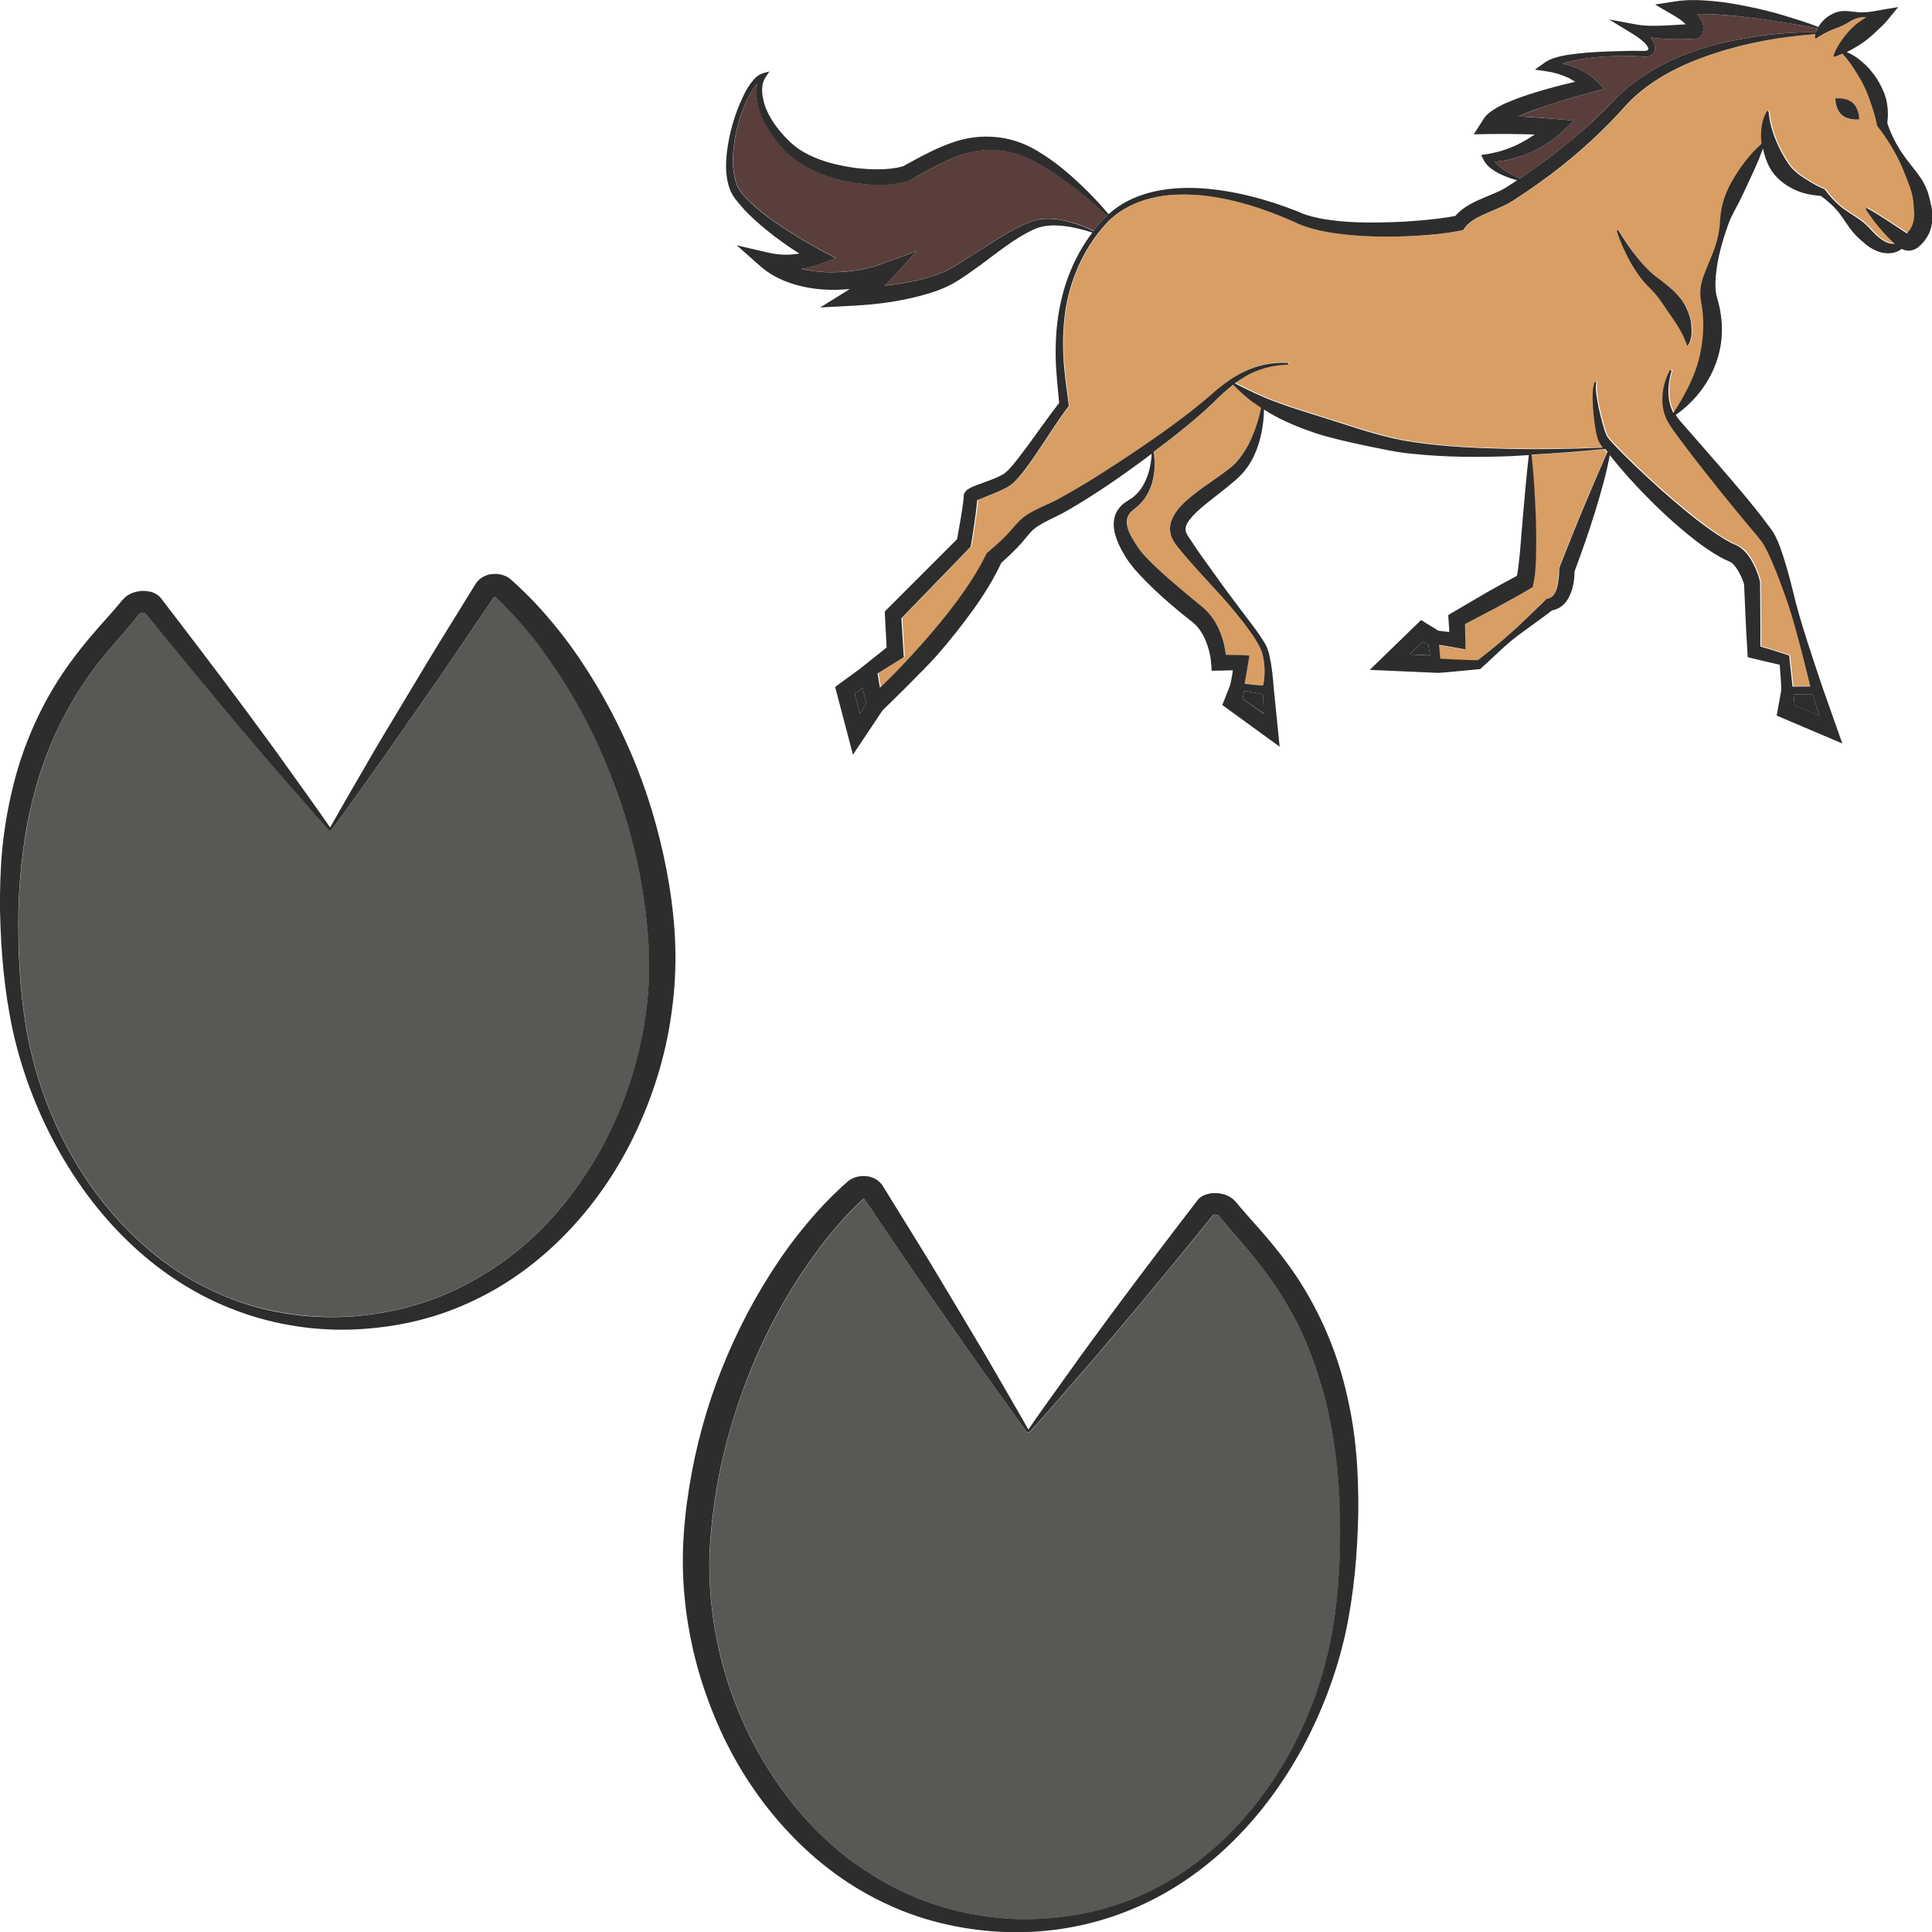 <?xml version="1.0" encoding="utf-8"?>
<!-- Generator: Adobe Illustrator 24.1.2, SVG Export Plug-In . SVG Version: 6.00 Build 0)  -->
<svg version="1.1" id="Layer_1" xmlns="http://www.w3.org/2000/svg" xmlns:xlink="http://www.w3.org/1999/xlink" x="0px" y="0px"
	 viewBox="0 0 128 128" style="enable-background:new 0 0 128 128;" xml:space="preserve">
<style type="text/css">
	.st0{fill:#595855;}
	.st1{fill:#2D2D2D;}
	.st2{fill:#593E3C;}
	.st3{fill:#D89E64;}
</style>
<g>
	<g>
		<path class="st0" d="M87.75,92.49c-0.33-1.25-0.75-2.47-1.26-3.65c-0.51-1.18-1.14-2.31-1.83-3.39c-0.7-1.08-1.5-2.09-2.36-3.08
			c-0.43-0.5-0.87-0.99-1.31-1.53c-0.32-0.39-0.17-0.26-0.36-0.34c-0.07-0.02-0.16-0.02-0.22-0.01c0,0-0.01,0-0.01,0
			c-1.97,2.43-3.97,4.85-5.98,7.25c-1.02,1.2-2.03,2.41-3.07,3.59c-1.04,1.19-2.06,2.38-3.12,3.55c-0.02,0.02-0.04,0.03-0.07,0.02
			c0,0,0,0,0,0.01c-0.04,0.02-0.08,0.01-0.11-0.02c-0.94-1.27-1.85-2.56-2.77-3.85c-0.93-1.28-1.81-2.59-2.72-3.88
			c-0.9-1.3-1.82-2.59-2.7-3.9l-2.59-3.82c-0.02,0-0.06,0-0.08,0.01l-0.16,0.15c-0.12,0.11-0.23,0.22-0.34,0.33
			c-0.45,0.45-0.89,0.92-1.31,1.41c-0.84,0.98-1.6,2.03-2.32,3.11c-1.43,2.16-2.62,4.49-3.55,6.91c-0.94,2.42-1.65,4.93-2.06,7.49
			c-0.2,1.27-0.36,2.58-0.42,3.85c-0.06,1.28-0.01,2.56,0.14,3.84c0.59,5.11,2.74,10.07,6.16,13.92c0.86,0.96,1.8,1.85,2.82,2.63
			c1.02,0.78,2.12,1.47,3.27,2.05c2.3,1.17,4.85,1.82,7.45,1.99c2.6,0.15,5.23-0.2,7.68-1.12c1.22-0.46,2.4-1.05,3.51-1.75
			c1.1-0.71,2.13-1.53,3.08-2.44c3.79-3.65,6.24-8.61,7.14-13.76c0.44-2.57,0.56-5.23,0.52-7.84
			C88.72,97.59,88.41,94.99,87.75,92.49z"/>
		<path class="st0" d="M42.57,58.94c-0.41-2.56-1.13-5.07-2.06-7.49c-0.93-2.42-2.12-4.75-3.55-6.91c-0.72-1.08-1.48-2.13-2.32-3.11
			c-0.42-0.49-0.85-0.96-1.31-1.41c-0.11-0.11-0.23-0.22-0.34-0.33l-0.16-0.15c-0.02-0.01-0.06-0.01-0.08-0.01l-2.59,3.82
			c-0.88,1.31-1.8,2.6-2.7,3.9c-0.91,1.29-1.79,2.6-2.72,3.88c-0.92,1.28-1.83,2.58-2.77,3.85c-0.03,0.04-0.08,0.04-0.12,0.02
			c-0.02,0-0.05-0.01-0.06-0.02c-1.06-1.17-2.09-2.36-3.12-3.55c-1.04-1.18-2.05-2.39-3.07-3.59c-2.02-2.4-4.01-4.82-5.98-7.25
			c0,0-0.01,0-0.01,0c-0.06-0.01-0.15-0.01-0.22,0.01c-0.18,0.08-0.04-0.05-0.36,0.34c-0.44,0.54-0.89,1.03-1.31,1.53
			c-0.86,0.99-1.66,2.01-2.36,3.08c-0.69,1.08-1.32,2.2-1.83,3.39c-0.51,1.18-0.92,2.4-1.26,3.65c-0.65,2.5-0.97,5.11-1.04,7.72
			c-0.04,2.61,0.08,5.27,0.52,7.84c0.9,5.15,3.35,10.11,7.14,13.76c0.95,0.91,1.98,1.73,3.08,2.44c1.11,0.7,2.28,1.29,3.51,1.75
			c2.45,0.91,5.09,1.26,7.68,1.12c2.6-0.17,5.15-0.82,7.45-1.99c1.15-0.58,2.24-1.27,3.27-2.05c1.02-0.78,1.96-1.68,2.82-2.63
			c3.42-3.85,5.58-8.81,6.16-13.92c0.15-1.28,0.2-2.56,0.14-3.84C42.93,61.52,42.77,60.22,42.57,58.94z"/>
		<path class="st1" d="M44.34,58.66c-0.44-2.69-1.16-5.33-2.16-7.86c-1.01-2.53-2.28-4.95-3.81-7.2c-0.76-1.13-1.61-2.2-2.52-3.22
			c-0.46-0.51-0.94-1-1.44-1.47c-0.12-0.12-0.25-0.23-0.38-0.35l-0.2-0.18c-0.15-0.13-0.31-0.21-0.46-0.26
			c-0.3-0.11-0.59-0.12-0.89-0.07c-0.29,0.05-0.63,0.2-0.88,0.51l-0.03,0.03l-0.02,0.03l-2.49,4.03c-0.83,1.34-1.63,2.71-2.45,4.06
			c-0.81,1.36-1.64,2.7-2.42,4.08c-0.78,1.34-1.56,2.68-2.32,4.03c-0.88-1.28-1.79-2.53-2.69-3.79c-0.91-1.29-1.85-2.55-2.78-3.82
			c-1.88-2.53-3.78-5.03-5.7-7.53l0.07,0.11c-0.16-0.29-0.36-0.39-0.51-0.48c-0.16-0.08-0.29-0.11-0.43-0.13
			c-0.27-0.05-0.51-0.04-0.77,0.02c-0.25,0.05-0.52,0.16-0.76,0.36c-0.29,0.28-0.3,0.34-0.42,0.47c-0.41,0.49-0.86,0.98-1.3,1.48
			c-0.89,1.01-1.75,2.08-2.51,3.22c-1.51,2.29-2.61,4.86-3.24,7.51c-0.32,1.33-0.55,2.67-0.68,4.02c-0.13,1.35-0.16,2.7-0.15,4.05
			c0.06,2.7,0.28,5.37,0.86,8.02c0.59,2.64,1.55,5.17,2.83,7.54c1.28,2.36,2.89,4.55,4.83,6.41c1.93,1.86,4.21,3.39,6.72,4.39
			c2.51,1.01,5.23,1.49,7.94,1.42c2.71-0.08,5.44-0.64,7.93-1.8c2.5-1.13,4.74-2.8,6.62-4.8c1.88-1.99,3.41-4.31,4.54-6.8
			c1.14-2.49,1.92-5.15,2.26-7.87c0.18-1.36,0.25-2.74,0.21-4.12C44.7,61.35,44.56,60.01,44.34,58.66z M42.85,66.64
			c-0.59,5.11-2.74,10.07-6.16,13.92c-0.86,0.96-1.8,1.85-2.82,2.63c-1.02,0.78-2.12,1.47-3.27,2.05c-2.3,1.17-4.85,1.82-7.45,1.99
			c-2.6,0.15-5.23-0.2-7.68-1.12c-1.22-0.46-2.4-1.05-3.51-1.75c-1.1-0.71-2.13-1.53-3.08-2.44c-3.79-3.65-6.24-8.61-7.14-13.76
			c-0.44-2.57-0.56-5.23-0.52-7.84c0.07-2.62,0.38-5.22,1.04-7.72c0.33-1.25,0.75-2.47,1.26-3.65c0.51-1.18,1.14-2.31,1.83-3.39
			c0.7-1.08,1.5-2.09,2.36-3.08c0.43-0.5,0.87-0.99,1.31-1.53c0.32-0.39,0.17-0.26,0.36-0.34c0.07-0.02,0.16-0.02,0.22-0.01
			c0,0,0.01,0,0.01,0c1.97,2.43,3.97,4.85,5.98,7.25c1.02,1.2,2.03,2.41,3.07,3.59c1.04,1.19,2.06,2.38,3.12,3.55
			c0.02,0.02,0.04,0.02,0.06,0.02c0.04,0.03,0.09,0.02,0.12-0.02c0.94-1.27,1.85-2.56,2.77-3.85c0.93-1.28,1.81-2.59,2.72-3.88
			c0.9-1.3,1.82-2.59,2.7-3.9l2.59-3.82c0.02,0,0.06,0,0.08,0.01l0.16,0.15c0.12,0.11,0.23,0.22,0.34,0.33
			c0.45,0.45,0.89,0.92,1.31,1.41c0.84,0.98,1.6,2.03,2.32,3.11c1.43,2.16,2.62,4.49,3.55,6.91c0.94,2.42,1.65,4.93,2.06,7.49
			c0.2,1.27,0.36,2.58,0.42,3.85C43.04,64.08,43,65.36,42.85,66.64z"/>
		<path class="st1" d="M89.17,92.13c-0.63-2.66-1.73-5.22-3.24-7.51c-0.76-1.14-1.62-2.21-2.51-3.22c-0.44-0.5-0.9-1-1.3-1.48
			c-0.12-0.13-0.13-0.19-0.42-0.47c-0.25-0.2-0.51-0.31-0.76-0.36c-0.25-0.05-0.5-0.06-0.77-0.02c-0.13,0.03-0.27,0.06-0.43,0.13
			c-0.15,0.08-0.35,0.19-0.51,0.48l0.07-0.11c-1.92,2.49-3.82,5-5.7,7.53c-0.93,1.27-1.87,2.53-2.78,3.82
			c-0.9,1.26-1.81,2.51-2.69,3.79c-0.76-1.35-1.55-2.69-2.32-4.03c-0.79-1.37-1.62-2.72-2.42-4.08c-0.82-1.35-1.61-2.72-2.45-4.06
			l-2.49-4.03l-0.02-0.03l-0.03-0.03c-0.25-0.31-0.59-0.46-0.88-0.51c-0.3-0.05-0.59-0.03-0.89,0.07c-0.15,0.06-0.3,0.13-0.46,0.26
			l-0.2,0.18c-0.13,0.11-0.26,0.23-0.38,0.35c-0.5,0.47-0.98,0.96-1.44,1.47c-0.91,1.02-1.76,2.09-2.52,3.22
			c-1.53,2.25-2.8,4.67-3.81,7.2c-1.01,2.53-1.73,5.17-2.16,7.86c-0.22,1.35-0.36,2.69-0.41,4.07c-0.04,1.38,0.03,2.75,0.21,4.12
			c0.35,2.72,1.13,5.38,2.26,7.87c1.13,2.49,2.66,4.81,4.54,6.8c1.87,2,4.12,3.67,6.62,4.8c2.49,1.15,5.22,1.72,7.93,1.8
			c2.71,0.07,5.44-0.41,7.94-1.42c2.51-1,4.79-2.53,6.72-4.39c1.94-1.86,3.54-4.05,4.83-6.41c1.27-2.36,2.24-4.9,2.83-7.54
			c0.58-2.65,0.8-5.32,0.86-8.02c0.01-1.35-0.02-2.7-0.15-4.05C89.72,94.8,89.49,93.46,89.17,92.13z M88.27,108.05
			c-0.9,5.15-3.35,10.11-7.14,13.76c-0.95,0.91-1.98,1.73-3.08,2.44c-1.11,0.7-2.28,1.29-3.51,1.75c-2.45,0.91-5.09,1.26-7.68,1.12
			c-2.6-0.17-5.15-0.82-7.45-1.99c-1.15-0.58-2.24-1.27-3.27-2.05c-1.02-0.78-1.96-1.68-2.82-2.63c-3.42-3.85-5.58-8.81-6.16-13.92
			c-0.15-1.28-0.2-2.56-0.14-3.84c0.06-1.27,0.22-2.58,0.42-3.85c0.41-2.56,1.13-5.07,2.06-7.49c0.93-2.42,2.12-4.75,3.55-6.91
			c0.72-1.08,1.48-2.13,2.32-3.11c0.42-0.49,0.85-0.96,1.31-1.41c0.11-0.11,0.23-0.22,0.34-0.33l0.16-0.15
			c0.02-0.01,0.06-0.01,0.08-0.01l2.59,3.82c0.88,1.31,1.8,2.6,2.7,3.9c0.91,1.29,1.79,2.6,2.72,3.88c0.92,1.28,1.83,2.58,2.77,3.85
			c0.02,0.03,0.07,0.04,0.11,0.02c0,0,0,0,0-0.01c0.02,0,0.05,0,0.07-0.02c1.06-1.17,2.09-2.36,3.12-3.55
			c1.04-1.18,2.05-2.39,3.07-3.59c2.02-2.4,4.01-4.82,5.98-7.25c0,0,0.01,0,0.01,0c0.06-0.01,0.15-0.01,0.22,0.01
			c0.18,0.08,0.04-0.05,0.36,0.34c0.44,0.54,0.89,1.03,1.31,1.53c0.86,0.99,1.66,2.01,2.36,3.08c0.69,1.08,1.32,2.2,1.83,3.39
			c0.51,1.18,0.92,2.41,1.26,3.65c0.65,2.5,0.97,5.11,1.03,7.72C88.83,102.82,88.71,105.48,88.27,108.05z"/>
	</g>
	<g>
		<path class="st1" d="M57.31,46.28c-0.06-0.24-0.11-0.47-0.15-0.7l-0.53,0.39l0.34,1.31l0.45-0.67c-0.01-0.02-0.02-0.04-0.02-0.05
			C57.36,46.46,57.33,46.37,57.31,46.28z"/>
		<polygon class="st1" points="82.42,45.77 82.33,46.3 83.74,47.28 83.67,45.99 		"/>
		<path class="st2" d="M100.81,11.75c0.47-0.32,0.93-0.64,1.39-0.98c0.91-0.67,1.81-1.37,2.65-2.12c0.86-0.75,1.62-1.54,2.46-2.38
			c1.74-1.66,3.95-2.64,6.17-3.27c2.24-0.59,4.53-0.89,6.83-0.86c0.02-0.1,0.06-0.2,0.11-0.29c-0.01,0.01-0.03,0.03-0.04,0.02
			c-0.78-0.13-1.55-0.28-2.33-0.4c-0.78-0.12-1.55-0.24-2.33-0.33c-0.77-0.1-1.55-0.16-2.32-0.2c-0.33-0.01-0.65-0.02-0.98-0.01
			c0.1,0.11,0.2,0.22,0.29,0.38c0.06,0.12,0.12,0.25,0.14,0.43c0.01,0.08,0.01,0.18-0.01,0.28c-0.03,0.11-0.03,0.17-0.14,0.34
			l-0.12,0.18l-0.24,0.02c-0.69,0.05-1.37,0.05-2.06,0.01c-0.31-0.02-0.62-0.05-0.93-0.09c0.12,0.17,0.26,0.36,0.29,0.64
			c0.02,0.14-0.03,0.31-0.13,0.43c-0.1,0.12-0.24,0.18-0.36,0.2c-0.29,0.03-0.41-0.02-0.61-0.02c-0.19-0.01-0.37-0.02-0.56-0.02
			c-0.37,0-0.75-0.01-1.12,0.01c-0.75,0.03-1.49,0.09-2.22,0.22c-0.36,0.07-0.72,0.15-1.07,0.26c-0.02,0.01-0.03,0.01-0.05,0.02
			c0.22,0.05,0.45,0.1,0.67,0.18c0.27,0.1,0.54,0.22,0.8,0.37c0.26,0.16,0.49,0.3,0.75,0.56l0.55,0.55l-0.8,0.22
			c-1.15,0.32-2.32,0.65-3.45,1.05c-0.49,0.18-0.98,0.37-1.45,0.57c0.1,0.01,0.21,0.01,0.31,0.01c0.74,0.03,1.47,0.09,2.21,0.16
			l1.18,0.1l-0.83,0.78c-0.37,0.34-0.71,0.59-1.1,0.83c-0.38,0.23-0.78,0.44-1.2,0.61c-0.68,0.28-1.41,0.44-2.13,0.51
			c0.03,0.04,0.06,0.08,0.1,0.12c0.15,0.15,0.33,0.29,0.51,0.41c0.19,0.13,0.38,0.24,0.59,0.35c0.15,0.08,0.31,0.16,0.47,0.22
			L100.81,11.75z"/>
		<path class="st1" d="M94.63,42.7l-0.34-0.21l-0.9,0.87l1.37,0.06c-0.01-0.06-0.03-0.13-0.04-0.19
			C94.68,43.05,94.65,42.88,94.63,42.7z"/>
		<path class="st2" d="M73.28,14.34c0.02-0.02,0.05-0.04,0.08-0.06c-0.94-0.85-1.9-1.69-2.93-2.41c-0.52-0.37-1.04-0.72-1.59-1.02
			c-0.55-0.3-1.11-0.58-1.68-0.72c-1.18-0.31-2.4-0.26-3.54,0.15c-1.15,0.4-2.24,1.05-3.36,1.68l-0.05,0.03L60.16,12
			c-1.24,0.34-2.42,0.28-3.59,0.1c-1.16-0.19-2.3-0.56-3.33-1.16c-0.51-0.29-1.01-0.69-1.39-1.13c-0.4-0.43-0.75-0.91-1.04-1.42
			c-0.28-0.52-0.51-1.07-0.63-1.65c-0.07-0.38-0.1-0.8,0-1.2c-0.07,0.07-0.13,0.15-0.19,0.22c-0.18,0.25-0.34,0.52-0.47,0.8
			c-0.27,0.57-0.48,1.17-0.64,1.77c-0.3,1.21-0.47,2.53-0.13,3.68c0.09,0.28,0.21,0.54,0.39,0.76c0.19,0.23,0.41,0.46,0.63,0.67
			c0.45,0.42,0.95,0.81,1.46,1.18c1.03,0.72,2.11,1.39,3.22,1.98l0.93,0.5l-0.99,0.37c-0.32,0.12-0.61,0.2-0.92,0.27
			c-0.12,0.03-0.24,0.05-0.36,0.07c0.49,0.12,1,0.19,1.51,0.21c1.3,0.05,2.63-0.11,3.83-0.55l2.29-0.84l-1.63,1.8
			c-0.16,0.18-0.33,0.34-0.5,0.49c0.71-0.08,1.42-0.19,2.11-0.34c0.67-0.15,1.34-0.35,1.94-0.63c0.58-0.29,1.2-0.7,1.8-1.08
			c1.21-0.76,2.39-1.62,3.8-2.17c0.73-0.29,1.54-0.24,2.25-0.09c0.68,0.14,1.33,0.38,1.95,0.67C72.71,14.96,72.98,14.64,73.28,14.34
			z"/>
		<path class="st3" d="M81.71,25.5c-0.48,0.37-0.93,0.79-1.37,1.24c-1.24,1.16-2.56,2.2-3.9,3.21c0.12,0.67,0.08,1.37-0.1,2.05
			c-0.1,0.37-0.27,0.73-0.5,1.05c-0.12,0.16-0.25,0.31-0.4,0.45l-0.42,0.35c-0.46,0.4-0.44,0.89-0.17,1.48
			c0.13,0.28,0.31,0.57,0.5,0.86c0.1,0.15,0.19,0.27,0.29,0.4c0.1,0.12,0.22,0.25,0.33,0.37c0.96,0.99,2.07,1.91,3.16,2.82
			c0.27,0.23,0.55,0.42,0.87,0.75c0.3,0.31,0.53,0.67,0.71,1.04c0.28,0.59,0.44,1.19,0.52,1.82l0.98,0.02l0.57,0.01l-0.09,0.54
			c-0.07,0.44-0.15,0.88-0.23,1.32c0,0,1.06,0.14,1.23,0.11c0.16-0.67,0.12-1.83-0.2-2.48c-0.19-0.41-0.47-0.8-0.74-1.18
			c-0.27-0.39-0.57-0.76-0.87-1.13c-1.2-1.49-2.58-2.8-3.81-4.32c-0.15-0.21-0.3-0.37-0.45-0.71c-0.07-0.15-0.09-0.34-0.11-0.51
			c0.01-0.17,0.02-0.36,0.08-0.51c0.21-0.63,0.6-1.02,0.97-1.36c0.76-0.68,1.57-1.19,2.33-1.74c0.19-0.14,0.37-0.28,0.56-0.42
			c0.17-0.14,0.33-0.27,0.48-0.44c0.29-0.32,0.55-0.69,0.76-1.1c0.4-0.76,0.68-1.6,0.87-2.47c-0.27-0.17-0.53-0.36-0.79-0.56
			C82.39,26.17,82.05,25.84,81.71,25.5z"/>
		<path class="st3" d="M106.32,29.76c-1.62,0.17-3.25,0.29-4.88,0.38c0.15,1.35,0.22,2.71,0.28,4.07c0.02,0.73,0.04,1.46,0.02,2.19
			c0,0.37-0.02,0.74-0.03,1.11c-0.02,0.19-0.02,0.37-0.05,0.57l-0.04,0.3l-0.07,0.34l-0.04,0.2l-0.23,0.14
			c-0.74,0.44-1.49,0.85-2.25,1.26l-2,1.05l0.02,1.05l0.01,0.63l-0.59-0.11l-1.16-0.2l0.08,0.92c0,0,1.77,0.1,2.49,0.1
			c0.78-0.61,1.55-1.23,2.29-1.9c0.38-0.33,0.74-0.69,1.11-1.04c0.36-0.35,0.74-0.71,1.08-1.05l0.06-0.06l0.15-0.04
			c0.27-0.07,0.43-0.32,0.55-0.69c0.1-0.37,0.15-0.79,0.15-1.22l0-0.09l0.03-0.09c0.52-1.31,1.04-2.63,1.59-3.94l0.83-1.96
			l0.42-0.97l0.21-0.49c0.03-0.08,0.07-0.17,0.1-0.25c-0.04-0.06-0.09-0.11-0.13-0.16C106.34,29.78,106.33,29.77,106.32,29.76z"/>
		<path class="st3" d="M126.03,11.03c-0.43-0.96-0.97-1.85-1.62-2.68l-0.01-0.02l-0.03-0.13c-0.09-0.45-0.22-0.87-0.36-1.28
			c-0.14-0.41-0.28-0.82-0.48-1.21c-0.19-0.4-0.42-0.78-0.67-1.16c-0.23-0.34-0.49-0.7-0.76-0.99c-0.16,0.07-0.33,0.14-0.51,0.2
			c-0.03,0.01-0.07-0.01-0.08-0.04c0-0.01,0-0.03,0-0.04c0.13-0.38,0.32-0.69,0.53-1c0.21-0.3,0.44-0.58,0.7-0.83
			c0.25-0.25,0.55-0.46,0.85-0.65c0.03-0.02,0.06-0.03,0.08-0.05c-0.04,0-0.09-0.01-0.13-0.01c-0.41-0.01-0.8,0.2-1.14,0.4
			c-0.34,0.2-0.67,0.29-1,0.44c-0.33,0.14-0.65,0.29-1.01,0.55l-0.01,0.01c-0.03,0.02-0.06,0.01-0.08-0.01
			c-0.01-0.01-0.01-0.02-0.01-0.03c-0.01-0.08,0-0.16,0.01-0.24c-2.26,0.16-4.52,0.56-6.65,1.27c-2.15,0.69-4.23,1.73-5.77,3.31
			c-1.5,1.71-3.25,3.32-5.1,4.71c-0.47,0.35-0.94,0.69-1.42,1.02l-0.72,0.48l-0.36,0.24c-0.14,0.09-0.28,0.17-0.42,0.24
			c-0.55,0.28-1.09,0.47-1.59,0.71c-0.49,0.23-0.93,0.49-1.18,0.84l-0.12,0.16l-0.19,0.04c-0.95,0.19-1.86,0.27-2.78,0.33
			c-0.92,0.05-1.85,0.08-2.77,0.06c-0.92-0.03-1.85-0.09-2.78-0.22c-0.92-0.14-1.85-0.32-2.74-0.78l0.02,0.01
			c-1.97-0.87-4.07-1.55-6.22-1.75c-1.07-0.08-2.17-0.07-3.21,0.2c-1.04,0.26-2.03,0.74-2.79,1.48c-1.5,1.53-2.47,3.58-2.85,5.69
			c-0.18,1.06-0.23,2.15-0.18,3.22c0.05,1.09,0.22,2.14,0.35,3.26l0.01,0.11l-0.08,0.11c-0.58,0.8-1.13,1.64-1.69,2.48
			c-0.28,0.42-0.56,0.84-0.86,1.26c-0.3,0.42-0.6,0.82-1.02,1.23c-0.25,0.23-0.51,0.35-0.74,0.47c-0.24,0.12-0.48,0.21-0.72,0.31
			L65.06,33c-0.09,0.04-0.18,0.08-0.26,0.11c-0.03,0.54-0.1,0.96-0.17,1.43c-0.07,0.5-0.15,1-0.23,1.5l-0.03,0.15l-0.11,0.12
			l-4.48,4.62l0.14,2.24l0.02,0.34l-0.3,0.19l-1.44,0.89c0.05,0.32,0.1,0.64,0.16,0.94c0.11-0.1,0.21-0.2,0.32-0.3
			c0.87-0.85,1.7-1.74,2.51-2.65c0.81-0.91,1.58-1.85,2.3-2.82c0.71-0.97,1.38-1.99,1.9-3.05l0.06-0.11l0.09-0.07
			c0.37-0.31,0.73-0.63,1.06-0.96c0.34-0.33,0.6-0.68,1.01-1.1c0.43-0.42,0.92-0.66,1.38-0.88c0.48-0.22,0.88-0.4,1.31-0.63
			c1.7-0.93,3.36-2.01,4.99-3.1c1.63-1.1,3.24-2.24,4.73-3.5c0.73-0.65,1.52-1.32,2.44-1.75c0.9-0.45,1.93-0.66,2.92-0.6
			c0.03,0,0.06,0.03,0.06,0.06c0,0.03-0.03,0.05-0.06,0.06c-0.98,0.02-1.94,0.28-2.78,0.76c-0.26,0.14-0.5,0.3-0.73,0.48
			c0.9,0.45,1.76,0.88,2.67,1.21c0.98,0.37,2,0.68,3.01,1c2.02,0.62,4.08,1.39,6.16,1.68c2.1,0.32,4.26,0.4,6.41,0.45
			c2.04,0.04,4.08,0.01,6.12-0.09c-0.07-0.1-0.15-0.21-0.22-0.34c-0.13-0.22-0.16-0.43-0.2-0.61c-0.08-0.38-0.14-0.75-0.17-1.12
			c-0.04-0.37-0.06-0.75-0.07-1.12c0-0.37-0.01-0.76,0.13-1.13c0.01-0.03,0.04-0.04,0.07-0.03c0.03,0.01,0.04,0.04,0.04,0.06l0,0.01
			c-0.06,0.34,0.01,0.71,0.05,1.07c0.06,0.36,0.13,0.72,0.22,1.07c0.09,0.35,0.18,0.71,0.29,1.04c0.06,0.17,0.11,0.33,0.19,0.42
			c0.09,0.12,0.21,0.26,0.33,0.39c1,1.05,2.07,2.06,3.15,3.04c1.09,0.96,2.21,1.91,3.38,2.74c0.29,0.21,0.58,0.41,0.88,0.58
			c0.15,0.09,0.3,0.17,0.45,0.25c0.16,0.09,0.25,0.11,0.55,0.27c0.46,0.31,0.69,0.7,0.89,1.07c0.19,0.38,0.33,0.74,0.45,1.16
			l0.02,0.07l0,0.06c0.01,1.41,0.03,2.82,0.02,4.23c0.55,0.17,1.1,0.33,1.65,0.51l0.26,0.09l0.02,0.23l0.2,1.83l1.18-0.01
			c0,0-0.88-3.71-1.47-5.45c-0.33-0.95-0.68-1.89-1.06-2.8c-0.19-0.45-0.4-0.91-0.64-1.27c-0.1-0.16-0.27-0.36-0.43-0.55l-0.48-0.57
			c-1.28-1.53-2.53-3.1-3.77-4.69l-0.91-1.21c-0.15-0.2-0.3-0.41-0.44-0.62c-0.15-0.21-0.3-0.47-0.4-0.72
			c-0.21-0.52-0.24-1.08-0.18-1.59c0.06-0.52,0.22-1.02,0.47-1.47c0.02-0.03,0.05-0.04,0.08-0.02c0.02,0.01,0.03,0.04,0.03,0.07l0,0
			c-0.28,0.93-0.3,1.97,0.13,2.77c0.86-1.33,1.56-2.68,1.81-4.12c0.13-0.74,0.2-1.49,0.15-2.25c-0.02-0.39-0.08-0.73-0.15-1.16
			c-0.08-0.52,0.01-0.98,0.14-1.4c0.28-0.83,0.67-1.55,0.89-2.34c0.12-0.39,0.19-0.79,0.23-1.19c0.03-0.39,0.07-0.86,0.16-1.27
			c0.18-0.85,0.6-1.6,1.06-2.29c0.44-0.66,0.94-1.28,1.55-1.81c-0.01-0.09-0.03-0.18-0.03-0.27c-0.04-0.64,0.03-1.33,0.39-1.89
			c0.02-0.03,0.05-0.03,0.08-0.02c0.02,0.01,0.03,0.03,0.03,0.04l0,0.01c0.04,0.61,0.2,1.15,0.39,1.68
			c0.19,0.52,0.43,1.02,0.71,1.45c0.14,0.23,0.27,0.42,0.43,0.6c0.17,0.18,0.36,0.36,0.58,0.51c0.44,0.29,0.94,0.62,1.46,0.84
			l0.12,0.05l0.02,0.02c0.36,0.48,0.77,0.93,1.26,1.29c0.49,0.36,1.05,0.64,1.48,1.05c0.22,0.19,0.42,0.45,0.61,0.62
			c0.18,0.2,0.38,0.34,0.59,0.46c0.21,0.12,0.45,0.19,0.71,0.19c-0.74-0.69-1.37-1.44-1.92-2.29c-0.02-0.03-0.01-0.06,0.02-0.08
			c0.02-0.01,0.04-0.01,0.06,0c0.93,0.52,1.78,1.14,2.63,1.67l0.01,0c0.13-0.15,0.24-0.29,0.31-0.44c0.15-0.31,0.21-0.71,0.18-1.19
			c-0.02-0.51-0.08-0.91-0.24-1.37C126.43,12,126.24,11.51,126.03,11.03z M111.9,22.87c-0.02,0.03-0.05,0.04-0.08,0.03
			c-0.01-0.01-0.02-0.02-0.03-0.03l0,0c-0.26-0.75-0.62-1.3-1.02-1.87c-0.41-0.55-0.74-1.17-1.24-1.69l-0.4-0.41
			c-0.14-0.15-0.27-0.3-0.39-0.46c-0.25-0.31-0.46-0.64-0.65-0.98c-0.37-0.68-0.69-1.38-0.93-2.11c-0.01-0.03,0.01-0.06,0.04-0.07
			c0.03-0.01,0.05,0,0.07,0.03c0.39,0.64,0.81,1.27,1.29,1.84c0.23,0.29,0.47,0.56,0.74,0.81c0.13,0.13,0.26,0.24,0.4,0.35
			l0.45,0.34c0.62,0.49,1.28,1.04,1.62,1.8c0.17,0.38,0.3,0.78,0.34,1.2C112.13,22.05,112.09,22.49,111.9,22.87z M122.02,7.63
			c-0.44-0.39-0.44-1.1-0.44-1.1s0.71-0.09,1.15,0.29s0.44,1.1,0.44,1.1S122.46,8.01,122.02,7.63z"/>
		<polygon class="st1" points="118.9,46.75 120.53,47.42 120.1,45.99 120.1,45.99 118.83,46 		"/>
		<path class="st3" d="M126.39,15.49c0,0-0.01,0-0.01,0l0.03,0.02c0.04,0.03,0.04,0.02,0.03,0.01
			C126.43,15.51,126.41,15.5,126.39,15.49z"/>
		<path class="st1" d="M127.77,12.88c-0.09-0.29-0.21-0.56-0.34-0.8c-0.28-0.49-0.63-0.89-0.95-1.31c-0.63-0.79-1.13-1.66-1.44-2.61
			c0.06-0.49,0.05-1-0.06-1.5c-0.11-0.51-0.35-0.97-0.61-1.41c-0.28-0.43-0.61-0.82-0.99-1.15c-0.19-0.16-0.39-0.31-0.61-0.44
			c-0.14-0.08-0.27-0.15-0.42-0.21c0.09-0.04,0.18-0.09,0.26-0.13c0.31-0.17,0.61-0.35,0.89-0.55c0.28-0.2,0.54-0.43,0.79-0.67
			c0.25-0.25,0.51-0.46,0.74-0.74l0.73-0.89l-0.92,0.15c-0.44,0.07-0.87,0.18-1.29,0.19c-0.42,0.05-0.86-0.08-1.33-0.08
			c-0.47-0.02-0.92,0.2-1.29,0.5c-0.18,0.16-0.35,0.36-0.47,0.58c0-0.02-0.01-0.04-0.03-0.04c-0.74-0.29-1.5-0.52-2.26-0.75
			c-0.76-0.23-1.53-0.42-2.32-0.58c-0.78-0.16-1.57-0.3-2.38-0.37c-0.81-0.07-1.62-0.11-2.47,0.02l-1.35,0.21l1.2,0.7
			c0.28,0.16,0.55,0.34,0.76,0.54c0.03,0.02,0.05,0.05,0.07,0.07c-0.46,0.03-0.91,0.06-1.37,0.08c-0.65,0.03-1.32,0.04-1.91-0.07
			l-1.79-0.33l1.52,0.93c0.31,0.19,0.6,0.39,0.84,0.63c0.11,0.12,0.21,0.25,0.23,0.34c0.03,0.09,0,0.12-0.12,0.17
			c-0.09,0.03-0.33,0-0.51,0.01l-0.57,0l-1.13,0.03c-0.75,0.02-1.51,0.06-2.27,0.14c-0.38,0.04-0.76,0.09-1.14,0.17
			c-0.38,0.09-0.77,0.19-1.15,0.46l-0.62,0.44l0.79,0.12c0.51,0.07,0.99,0.22,1.44,0.43c0.15,0.08,0.3,0.17,0.44,0.26
			c-0.88,0.2-1.76,0.43-2.63,0.7c-0.59,0.18-1.18,0.38-1.77,0.63c-0.3,0.12-0.59,0.26-0.88,0.44c-0.29,0.19-0.61,0.35-0.9,0.87
			L97.64,8.9l1.06-0.02c0.7-0.01,1.44-0.01,2.16,0.01l0.82,0.02c-0.28,0.19-0.57,0.37-0.87,0.53c-0.71,0.38-1.48,0.64-2.29,0.77
			l-0.39,0.06l0.16,0.32c0.14,0.28,0.34,0.46,0.54,0.61c0.21,0.15,0.42,0.27,0.64,0.37c0.22,0.1,0.44,0.19,0.66,0.26
			c0.13,0.04,0.26,0.08,0.39,0.11l-0.43,0.28l-0.36,0.23c-0.1,0.06-0.22,0.13-0.33,0.18c-0.48,0.23-1.02,0.43-1.57,0.68
			c-0.48,0.23-1,0.52-1.42,1c-0.8,0.15-1.65,0.24-2.49,0.31c-0.9,0.08-1.8,0.11-2.69,0.12c-0.9,0.01-1.8-0.01-2.68-0.11
			c-0.88-0.1-1.77-0.25-2.53-0.6l-0.02-0.01c-2.06-0.82-4.23-1.4-6.46-1.55c-1.11-0.06-2.24,0-3.33,0.28
			c-0.54,0.14-1.07,0.34-1.57,0.6c-0.43,0.23-0.83,0.52-1.2,0.84c-0.82-0.99-1.73-1.89-2.71-2.74c-0.49-0.42-1.01-0.82-1.57-1.18
			c-0.55-0.36-1.14-0.69-1.8-0.9c-1.29-0.43-2.75-0.42-4.04,0c-1.28,0.4-2.4,1.06-3.5,1.65c-0.94,0.26-2.06,0.23-3.12,0.11
			c-1.07-0.15-2.15-0.39-3.11-0.87c-0.49-0.24-0.91-0.53-1.3-0.91c-0.39-0.37-0.75-0.79-1.05-1.24c-0.29-0.45-0.55-0.95-0.66-1.47
			c-0.12-0.51-0.15-1.09,0.13-1.5l0.27-0.41l-0.45,0.13C50.11,5,49.91,5.3,49.71,5.56c-0.2,0.27-0.35,0.56-0.49,0.86
			c-0.29,0.59-0.51,1.2-0.69,1.83c-0.18,0.63-0.31,1.27-0.38,1.92c-0.07,0.65-0.08,1.32,0.09,2c0.08,0.33,0.22,0.67,0.44,0.96
			c0.2,0.27,0.42,0.52,0.64,0.77c0.45,0.48,0.95,0.92,1.45,1.33c0.7,0.57,1.43,1.09,2.19,1.57c-0.17,0.02-0.34,0.05-0.5,0.06
			c-0.54,0.04-1.09-0.01-1.6-0.13l-2.05-0.48l1.58,1.4c0.59,0.52,1.28,0.87,1.99,1.11c0.71,0.24,1.44,0.37,2.17,0.42
			c0.58,0.04,1.17,0.02,1.75-0.03c0,0-0.01,0.01-0.01,0.01l-1.95,1.21l2.26-0.12c1.49-0.08,2.93-0.27,4.37-0.65
			c0.72-0.19,1.44-0.42,2.12-0.79c0.69-0.38,1.24-0.81,1.84-1.23c1.16-0.85,2.27-1.78,3.52-2.36c0.6-0.29,1.29-0.33,1.99-0.25
			c0.65,0.07,1.3,0.23,1.93,0.44c-1.07,1.41-1.78,3.07-2.13,4.8c-0.23,1.09-0.31,2.21-0.3,3.32c0.01,1.07,0.14,2.14,0.23,3.17
			c-0.6,0.77-1.16,1.56-1.72,2.33c-0.29,0.41-0.59,0.81-0.89,1.2c-0.3,0.39-0.61,0.79-0.93,1.07c-0.12,0.11-0.33,0.21-0.54,0.31
			c-0.21,0.1-0.44,0.18-0.67,0.27l-0.71,0.26c-0.12,0.05-0.24,0.09-0.38,0.16c-0.07,0.04-0.14,0.07-0.25,0.15
			c-0.04,0.03-0.06,0.04-0.11,0.11c-0.03,0.04-0.11,0.14-0.13,0.31c0.01,0.11,0.01,0.15,0.02,0.17c0-0.01,0-0.01-0.01-0.01
			c-0.01-0.01,0-0.05-0.01-0.04c-0.03,0.4-0.12,0.94-0.2,1.42l-0.23,1.31l-4.62,4.62l-0.17,0.17l0.01,0.25l0.11,2.14l-1.78,1.42
			l-1.63,1.19L56.51,50l1.97-2.95c0.06-0.04,2.8-2.72,3.62-3.66c0.82-0.94,1.6-1.92,2.34-2.94c0.71-0.99,1.37-2.03,1.9-3.16
			c0.35-0.31,0.69-0.63,1.02-0.97c0.36-0.36,0.69-0.81,0.97-1.11c0.56-0.57,1.55-0.89,2.43-1.41c1.74-1.01,3.37-2.13,4.97-3.31
			c0.19-0.14,0.38-0.29,0.57-0.43c-0.03,0.62-0.15,1.23-0.4,1.77c-0.14,0.31-0.31,0.6-0.53,0.83c-0.11,0.12-0.23,0.22-0.35,0.32
			l-0.45,0.29c-0.35,0.23-0.68,0.64-0.75,1.12c-0.09,0.47,0.02,0.92,0.15,1.3c0.14,0.39,0.32,0.73,0.51,1.05
			c0.09,0.15,0.2,0.33,0.32,0.5c0.12,0.16,0.24,0.31,0.36,0.46c1,1.13,2.08,2.09,3.22,3.02c0.28,0.23,0.6,0.46,0.79,0.64
			c0.21,0.2,0.39,0.45,0.54,0.73c0.29,0.54,0.48,1.22,0.53,1.83l0.04,0.52l0.48-0.01l0.92-0.02c-0.03,0.28-0.16,0.93-0.18,0.99
			l-0.52,1.31l3.8,2.76l-0.4-3.97c-0.01-0.1-0.12-2.01-0.51-2.76c-0.5-0.86-1.11-1.59-1.68-2.36c-0.58-0.76-1.15-1.53-1.7-2.31
			c-0.56-0.77-1.13-1.55-1.63-2.33c-0.13-0.18-0.26-0.4-0.29-0.51c-0.03-0.13-0.04-0.24,0.01-0.38c0.09-0.29,0.38-0.62,0.69-0.92
			c0.65-0.61,1.44-1.16,2.18-1.78c0.19-0.15,0.38-0.31,0.56-0.48c0.18-0.18,0.38-0.37,0.53-0.58c0.32-0.41,0.55-0.87,0.73-1.34
			c0.18-0.47,0.29-0.95,0.37-1.43c0.06-0.4,0.1-0.79,0.1-1.19c0.15,0.09,0.3,0.19,0.45,0.28c0.97,0.55,1.99,0.96,3.03,1.31
			c1.04,0.33,2.11,0.56,3.17,0.79c1.05,0.21,2.14,0.47,3.24,0.56c2.18,0.23,4.35,0.23,6.51,0.15c0.39-0.02,0.77-0.05,1.15-0.07
			c-0.16,1.35-0.27,2.7-0.39,4.04l-0.18,2.16c-0.03,0.36-0.07,0.72-0.11,1.07c-0.02,0.17-0.04,0.35-0.07,0.51l-0.04,0.22
			c-0.68,0.36-1.36,0.74-2.03,1.12l-2.22,1.3l-0.3,0.18l0.02,0.32l0.05,0.8l-0.21-0.02l-0.4-0.05l-0.12-0.02l-1.14-0.7l-3.4,3.3
			l4.52,0.2c0.01,0,0.02,0,0.03,0c0.2,0,2.76-0.25,2.76-0.25c0.77-0.67,1.6-1.54,2.41-2.15c0.78-0.59,1.57-1.13,2.36-1.74
			c0.29-0.05,0.57-0.2,0.77-0.4c0.23-0.22,0.37-0.49,0.47-0.75c0.19-0.48,0.24-0.97,0.25-1.44c0.49-1.31,0.95-2.62,1.36-3.95
			c0.21-0.68,0.41-1.36,0.59-2.05c0.09-0.35,0.18-0.69,0.25-1.04l0.11-0.53c0-0.05,0.01-0.09,0.02-0.13c0.84,1.06,1.74,2.05,2.69,3
			c1.06,1.06,2.17,2.05,3.39,2.96c0.31,0.22,0.63,0.44,0.97,0.64c0.17,0.1,0.34,0.2,0.52,0.29l0.45,0.21
			c0.34,0.21,0.7,0.88,0.88,1.46c0.07,1.49,0.12,2.98,0.22,4.47l0.02,0.36l0.32,0.08c0.6,0.14,1.2,0.29,1.8,0.42
			c0,0,0.13,1.59,0.1,1.71l-0.3,1.66l4.35,1.85l-1.28-3.62c-0.06-0.18-1.35-3.93-1.81-5.74c-0.24-0.98-0.48-1.96-0.79-2.93
			c-0.16-0.49-0.31-0.97-0.57-1.48c-0.14-0.28-0.3-0.47-0.45-0.67l-0.46-0.61c-1.24-1.59-2.57-3.09-3.89-4.61l-0.99-1.13l-0.49-0.56
			c-0.12-0.14-0.22-0.27-0.31-0.42c1.33-0.93,2.41-2.34,2.85-4.01c0.23-0.85,0.27-1.76,0.14-2.63c-0.05-0.42-0.18-0.89-0.28-1.25
			c-0.08-0.29-0.09-0.65-0.07-1.04c0.04-0.78,0.2-1.61,0.42-2.39c0.11-0.4,0.24-0.79,0.38-1.18c0.13-0.41,0.3-0.73,0.49-1.09
			c0.38-0.69,0.7-1.41,1.04-2.14c0.29-0.62,0.57-1.25,0.81-1.92c0.09,0.45,0.24,0.89,0.47,1.3c0.16,0.29,0.39,0.58,0.67,0.81
			c0.27,0.24,0.56,0.42,0.86,0.57c0.58,0.3,1.21,0.41,1.84,0.46c0.46,0.34,0.88,0.71,1.23,1.16c0.37,0.48,0.67,1.04,1.09,1.46
			c0.22,0.22,0.42,0.4,0.69,0.62c0.26,0.21,0.58,0.39,0.93,0.49c0.35,0.1,0.75,0.1,1.08-0.03c0.13-0.05,0.24-0.12,0.34-0.19
			c0.11,0.06,0.23,0.1,0.35,0.11c0.29,0.04,0.6-0.09,0.79-0.27c0.24-0.2,0.45-0.46,0.61-0.76c0.33-0.62,0.31-1.31,0.22-1.86
			C127.9,13.42,127.85,13.19,127.77,12.88z M93.39,43.36l0.9-0.87l0.34,0.21c0.02,0.19,0.06,0.36,0.09,0.54
			c0.01,0.06,0.03,0.13,0.04,0.19L93.39,43.36z M100.23,11.6c-0.2-0.11-0.4-0.22-0.59-0.35c-0.19-0.13-0.36-0.26-0.51-0.41
			c-0.04-0.04-0.07-0.08-0.1-0.12c0.73-0.07,1.45-0.24,2.13-0.51c0.41-0.17,0.81-0.37,1.2-0.61c0.39-0.24,0.74-0.49,1.1-0.83
			l0.83-0.78l-1.18-0.1c-0.74-0.06-1.47-0.12-2.21-0.16c-0.1,0-0.21-0.01-0.31-0.01c0.47-0.21,0.95-0.4,1.45-0.57
			c1.13-0.4,2.29-0.73,3.45-1.05l0.8-0.22l-0.55-0.55c-0.26-0.26-0.49-0.4-0.75-0.56c-0.26-0.15-0.53-0.27-0.8-0.37
			c-0.22-0.08-0.44-0.13-0.67-0.18c0.02-0.01,0.03-0.01,0.05-0.02c0.34-0.11,0.7-0.19,1.07-0.26c0.73-0.13,1.47-0.19,2.22-0.22
			c0.37-0.01,0.75-0.01,1.12-0.01c0.19,0,0.37,0.01,0.56,0.02c0.2,0,0.33,0.05,0.61,0.02c0.13-0.03,0.26-0.08,0.36-0.2
			c0.11-0.12,0.15-0.3,0.13-0.43c-0.03-0.28-0.16-0.47-0.29-0.64c0.31,0.04,0.62,0.07,0.93,0.09c0.69,0.04,1.37,0.04,2.06-0.01
			l0.24-0.02l0.12-0.18c0.12-0.17,0.12-0.23,0.14-0.34c0.02-0.1,0.02-0.19,0.01-0.28c-0.02-0.18-0.08-0.31-0.14-0.43
			c-0.09-0.16-0.19-0.28-0.29-0.38c0.32-0.01,0.65,0,0.98,0.01c0.77,0.03,1.54,0.1,2.32,0.2c0.78,0.09,1.55,0.21,2.33,0.33
			c0.78,0.12,1.55,0.26,2.33,0.4c0.02,0,0.03-0.01,0.04-0.02c-0.05,0.09-0.08,0.19-0.11,0.29c-2.3-0.03-4.59,0.28-6.83,0.86
			c-2.22,0.63-4.43,1.61-6.17,3.27c-0.83,0.84-1.59,1.63-2.46,2.38c-0.85,0.75-1.74,1.45-2.65,2.12c-0.46,0.33-0.92,0.66-1.39,0.98
			l-0.11,0.07C100.55,11.76,100.38,11.68,100.23,11.6z M70.5,14.62c-0.7-0.15-1.52-0.2-2.25,0.09c-1.41,0.55-2.58,1.42-3.8,2.17
			c-0.59,0.38-1.21,0.79-1.8,1.08c-0.6,0.28-1.26,0.47-1.94,0.63c-0.69,0.15-1.4,0.26-2.11,0.34c0.17-0.15,0.34-0.31,0.5-0.49
			l1.63-1.8l-2.29,0.84c-1.2,0.44-2.54,0.6-3.83,0.55c-0.51-0.03-1.02-0.1-1.51-0.21c0.12-0.02,0.24-0.04,0.36-0.07
			c0.31-0.07,0.6-0.15,0.92-0.27l0.99-0.37l-0.93-0.5c-1.1-0.59-2.19-1.26-3.22-1.98c-0.51-0.37-1.01-0.75-1.46-1.18
			c-0.22-0.21-0.44-0.44-0.63-0.67c-0.18-0.22-0.3-0.47-0.39-0.76c-0.34-1.15-0.17-2.47,0.13-3.68c0.16-0.61,0.37-1.21,0.64-1.77
			c0.14-0.28,0.29-0.56,0.47-0.8c0.06-0.08,0.12-0.15,0.19-0.22c-0.09,0.4-0.07,0.82,0,1.2c0.11,0.59,0.34,1.14,0.63,1.65
			c0.29,0.51,0.64,0.99,1.04,1.42c0.39,0.44,0.88,0.84,1.39,1.13c1.03,0.6,2.17,0.97,3.33,1.16c1.17,0.18,2.35,0.24,3.59-0.1
			l0.05-0.01l0.05-0.03c1.12-0.64,2.21-1.28,3.36-1.68c1.14-0.41,2.36-0.46,3.54-0.15c0.57,0.14,1.14,0.42,1.68,0.72
			c0.55,0.3,1.07,0.65,1.59,1.02c1.03,0.72,1.99,1.56,2.93,2.41c-0.02,0.02-0.05,0.04-0.08,0.06c-0.3,0.3-0.57,0.62-0.83,0.95
			C71.83,15,71.18,14.77,70.5,14.62z M56.97,47.28l-0.34-1.31l0.53-0.39c0.04,0.23,0.09,0.46,0.15,0.7
			c0.02,0.08,0.05,0.17,0.09,0.27c0.01,0.02,0.02,0.04,0.02,0.05L56.97,47.28z M82.33,46.3l0.09-0.53l1.25,0.22l0.06,1.3L82.33,46.3
			z M82.69,29.5c-0.22,0.4-0.47,0.77-0.76,1.1c-0.14,0.17-0.31,0.29-0.48,0.44c-0.18,0.14-0.37,0.28-0.56,0.42
			c-0.76,0.55-1.57,1.06-2.33,1.74c-0.37,0.35-0.76,0.74-0.97,1.36c-0.06,0.15-0.06,0.33-0.08,0.51c0.02,0.17,0.05,0.36,0.11,0.51
			c0.15,0.34,0.3,0.51,0.45,0.71c1.23,1.52,2.6,2.83,3.81,4.32c0.3,0.37,0.6,0.74,0.87,1.13c0.28,0.38,0.55,0.78,0.74,1.18
			c0.32,0.65,0.36,1.81,0.2,2.48c-0.17,0.03-1.23-0.1-1.23-0.11c0.08-0.44,0.16-0.88,0.23-1.32l0.09-0.54L82.2,43.4l-0.98-0.02
			c-0.08-0.63-0.24-1.23-0.52-1.82c-0.18-0.37-0.41-0.72-0.71-1.04c-0.32-0.33-0.6-0.52-0.87-0.75c-1.09-0.91-2.2-1.82-3.16-2.82
			c-0.12-0.12-0.23-0.25-0.33-0.37c-0.1-0.12-0.19-0.24-0.29-0.4c-0.19-0.29-0.37-0.57-0.5-0.86c-0.27-0.59-0.28-1.09,0.17-1.48
			l0.42-0.35c0.15-0.14,0.28-0.29,0.4-0.45c0.23-0.33,0.4-0.69,0.5-1.05c0.18-0.68,0.22-1.38,0.1-2.05c1.34-1.01,2.67-2.05,3.9-3.21
			c0.44-0.45,0.89-0.86,1.37-1.24c0.33,0.34,0.68,0.67,1.06,0.97c0.25,0.2,0.52,0.38,0.79,0.56C83.37,27.9,83.08,28.74,82.69,29.5z
			 M106.38,30.2l-0.21,0.49l-0.42,0.97l-0.83,1.96c-0.55,1.31-1.07,2.63-1.59,3.94l-0.03,0.09l0,0.09c0,0.43-0.05,0.85-0.15,1.22
			c-0.12,0.37-0.28,0.62-0.55,0.69l-0.15,0.04l-0.06,0.06c-0.34,0.35-0.72,0.7-1.08,1.05c-0.37,0.35-0.73,0.71-1.11,1.04
			c-0.74,0.67-1.5,1.29-2.29,1.9c-0.72,0-2.49-0.1-2.49-0.1l-0.08-0.92l1.16,0.2l0.59,0.11l-0.01-0.63l-0.02-1.05l2-1.05
			c0.75-0.41,1.51-0.82,2.25-1.26l0.23-0.14l0.04-0.2l0.07-0.34l0.04-0.3c0.03-0.2,0.03-0.38,0.05-0.57
			c0.02-0.37,0.03-0.74,0.03-1.11c0.02-0.73,0-1.46-0.02-2.19c-0.06-1.36-0.13-2.71-0.28-4.07c1.63-0.09,3.26-0.21,4.88-0.38
			c0.01,0.01,0.02,0.02,0.02,0.03c0.04,0.06,0.09,0.11,0.13,0.16C106.45,30.04,106.41,30.13,106.38,30.2z M120.1,45.99l0.43,1.42
			l-1.63-0.67L118.83,46L120.1,45.99C120.1,45.99,120.1,45.99,120.1,45.99z M126.41,15.51l-0.03-0.02c0,0,0.01,0,0.01,0
			c0.02,0.01,0.03,0.02,0.04,0.03C126.45,15.53,126.45,15.53,126.41,15.51z M126.65,15.02c-0.07,0.15-0.18,0.3-0.31,0.44l-0.01,0
			c-0.84-0.54-1.7-1.15-2.63-1.67c-0.02-0.01-0.04-0.01-0.06,0c-0.03,0.02-0.03,0.05-0.02,0.08c0.54,0.85,1.18,1.6,1.92,2.29
			c-0.26,0-0.5-0.06-0.71-0.19c-0.21-0.12-0.41-0.27-0.59-0.46c-0.19-0.17-0.4-0.43-0.61-0.62c-0.44-0.41-0.99-0.69-1.48-1.05
			c-0.49-0.36-0.89-0.8-1.26-1.29l-0.02-0.02l-0.12-0.05c-0.52-0.22-1.02-0.55-1.46-0.84c-0.22-0.15-0.41-0.33-0.58-0.51
			c-0.16-0.18-0.29-0.38-0.43-0.6c-0.27-0.44-0.51-0.93-0.71-1.45c-0.19-0.53-0.35-1.07-0.39-1.68l0-0.01
			c0-0.02-0.01-0.03-0.03-0.04c-0.03-0.02-0.06-0.01-0.08,0.02c-0.36,0.56-0.42,1.25-0.39,1.89c0.01,0.09,0.02,0.18,0.03,0.27
			c-0.61,0.53-1.11,1.15-1.55,1.81c-0.46,0.7-0.87,1.44-1.06,2.29c-0.1,0.41-0.14,0.88-0.16,1.27c-0.04,0.4-0.11,0.81-0.23,1.19
			c-0.22,0.79-0.61,1.51-0.89,2.34c-0.13,0.41-0.22,0.88-0.14,1.4c0.07,0.44,0.13,0.77,0.15,1.16c0.05,0.76-0.01,1.51-0.15,2.25
			c-0.25,1.44-0.95,2.78-1.81,4.12c-0.43-0.8-0.41-1.84-0.13-2.77l0,0c0.01-0.02,0-0.05-0.03-0.07c-0.03-0.02-0.06-0.01-0.08,0.02
			c-0.25,0.45-0.4,0.95-0.47,1.47c-0.05,0.52-0.03,1.08,0.18,1.59c0.1,0.25,0.25,0.51,0.4,0.72c0.14,0.21,0.29,0.42,0.44,0.62
			l0.91,1.21c1.23,1.59,2.49,3.16,3.77,4.69l0.48,0.57c0.16,0.19,0.32,0.39,0.43,0.55c0.24,0.36,0.44,0.83,0.64,1.27
			c0.39,0.91,0.73,1.85,1.06,2.8c0.59,1.74,1.47,5.45,1.47,5.45l-1.18,0.01l-0.2-1.83l-0.02-0.23l-0.26-0.09
			c-0.55-0.18-1.1-0.35-1.65-0.51c0.01-1.41-0.01-2.82-0.02-4.23l0-0.06l-0.02-0.07c-0.11-0.42-0.25-0.78-0.45-1.16
			c-0.2-0.37-0.44-0.76-0.89-1.07c-0.3-0.17-0.38-0.19-0.55-0.27c-0.15-0.08-0.3-0.16-0.45-0.25c-0.3-0.18-0.59-0.38-0.88-0.58
			c-1.17-0.82-2.29-1.78-3.38-2.74c-1.08-0.98-2.16-1.99-3.15-3.04c-0.12-0.13-0.24-0.27-0.33-0.39c-0.07-0.09-0.13-0.25-0.19-0.42
			c-0.11-0.34-0.2-0.69-0.29-1.04c-0.09-0.35-0.16-0.71-0.22-1.07c-0.05-0.36-0.12-0.73-0.05-1.07l0-0.01
			c0.01-0.03-0.01-0.05-0.04-0.06c-0.03-0.01-0.06,0-0.07,0.03c-0.14,0.38-0.13,0.76-0.13,1.13c0.01,0.38,0.03,0.75,0.07,1.12
			c0.04,0.37,0.09,0.74,0.17,1.12c0.04,0.18,0.08,0.39,0.2,0.61c0.08,0.13,0.15,0.23,0.22,0.34c-2.04,0.1-4.08,0.13-6.12,0.09
			c-2.15-0.05-4.3-0.13-6.41-0.45c-2.08-0.29-4.14-1.06-6.16-1.68c-1.01-0.32-2.03-0.62-3.01-1c-0.91-0.33-1.78-0.76-2.67-1.21
			c0.23-0.17,0.47-0.33,0.73-0.48c0.84-0.48,1.79-0.74,2.78-0.76c0.03,0,0.05-0.03,0.06-0.06c0-0.03-0.02-0.06-0.06-0.06
			c-0.99-0.06-2.02,0.15-2.92,0.6c-0.91,0.43-1.71,1.1-2.44,1.75c-1.49,1.26-3.1,2.4-4.73,3.5c-1.63,1.09-3.29,2.17-4.99,3.1
			c-0.43,0.24-0.84,0.41-1.31,0.63c-0.45,0.22-0.95,0.46-1.38,0.88c-0.4,0.41-0.66,0.76-1.01,1.1c-0.33,0.33-0.69,0.65-1.06,0.96
			l-0.09,0.07l-0.06,0.11c-0.52,1.06-1.18,2.07-1.9,3.05c-0.72,0.97-1.49,1.91-2.3,2.82c-0.81,0.91-1.64,1.8-2.51,2.65
			c-0.11,0.1-0.21,0.2-0.32,0.3c-0.06-0.3-0.11-0.62-0.16-0.94l1.44-0.89l0.3-0.19l-0.02-0.34l-0.14-2.24l4.48-4.62l0.11-0.12
			l0.03-0.15c0.08-0.5,0.16-1,0.23-1.5c0.06-0.48,0.13-0.9,0.17-1.43c0.08-0.04,0.17-0.08,0.26-0.11l0.7-0.28
			c0.24-0.1,0.48-0.19,0.72-0.31c0.24-0.12,0.49-0.24,0.74-0.47c0.42-0.4,0.71-0.81,1.02-1.23c0.3-0.42,0.58-0.84,0.86-1.26
			c0.56-0.84,1.1-1.68,1.69-2.48l0.08-0.11l-0.01-0.11c-0.14-1.12-0.31-2.17-0.35-3.26c-0.05-1.08,0-2.16,0.18-3.22
			c0.38-2.11,1.35-4.16,2.85-5.69c0.77-0.74,1.76-1.23,2.79-1.48c1.04-0.27,2.13-0.28,3.21-0.2c2.15,0.2,4.25,0.88,6.22,1.75
			l-0.02-0.01c0.89,0.45,1.82,0.64,2.74,0.78c0.92,0.13,1.85,0.2,2.78,0.22c0.93,0.02,1.85,0,2.77-0.06
			c0.93-0.06,1.84-0.14,2.78-0.33l0.19-0.04l0.12-0.16c0.25-0.35,0.69-0.61,1.18-0.84c0.49-0.23,1.03-0.43,1.59-0.71
			c0.14-0.07,0.28-0.15,0.42-0.24l0.36-0.24l0.72-0.48c0.48-0.33,0.95-0.67,1.42-1.02c1.85-1.39,3.6-3,5.1-4.71
			c1.54-1.59,3.62-2.62,5.77-3.31c2.14-0.71,4.39-1.1,6.65-1.27c-0.01,0.08-0.02,0.16-0.01,0.24c0,0.01,0,0.02,0.01,0.03
			c0.02,0.03,0.06,0.03,0.08,0.01l0.01-0.01c0.36-0.25,0.68-0.41,1.01-0.55c0.33-0.14,0.66-0.23,1-0.44
			c0.34-0.21,0.73-0.41,1.14-0.4c0.04,0,0.09,0.01,0.13,0.01c-0.03,0.02-0.06,0.03-0.08,0.05c-0.31,0.19-0.6,0.4-0.85,0.65
			c-0.26,0.25-0.49,0.53-0.7,0.83c-0.21,0.3-0.4,0.62-0.53,1c0,0.01,0,0.03,0,0.04c0.01,0.03,0.05,0.05,0.08,0.04
			c0.18-0.06,0.35-0.13,0.51-0.2c0.27,0.28,0.54,0.65,0.76,0.99c0.25,0.38,0.48,0.76,0.67,1.16c0.2,0.39,0.34,0.8,0.48,1.21
			c0.14,0.41,0.27,0.83,0.36,1.28l0.03,0.13l0.01,0.02c0.66,0.84,1.2,1.73,1.62,2.68c0.21,0.48,0.4,0.97,0.56,1.42
			c0.16,0.46,0.22,0.86,0.24,1.37C126.86,14.31,126.8,14.71,126.65,15.02z"/>
		<path class="st1" d="M111.74,20.43c-0.34-0.77-1-1.31-1.62-1.8l-0.45-0.34c-0.14-0.11-0.27-0.22-0.4-0.35
			c-0.26-0.25-0.51-0.52-0.74-0.81c-0.48-0.57-0.9-1.19-1.29-1.84c-0.01-0.02-0.04-0.03-0.07-0.03c-0.03,0.01-0.05,0.04-0.04,0.07
			c0.23,0.73,0.55,1.43,0.93,2.11c0.2,0.34,0.41,0.67,0.65,0.98c0.12,0.16,0.25,0.31,0.39,0.46l0.4,0.41
			c0.5,0.52,0.84,1.14,1.24,1.69c0.4,0.57,0.76,1.12,1.02,1.87l0,0c0,0.01,0.01,0.03,0.03,0.03c0.03,0.02,0.07,0,0.08-0.03
			c0.2-0.37,0.23-0.82,0.19-1.24C112.05,21.21,111.91,20.8,111.74,20.43z"/>
		<path class="st1" d="M121.59,6.52c0,0,0,0.72,0.44,1.1s1.15,0.29,1.15,0.29s0-0.72-0.44-1.1S121.59,6.52,121.59,6.52z"/>
	</g>
</g>
</svg>
